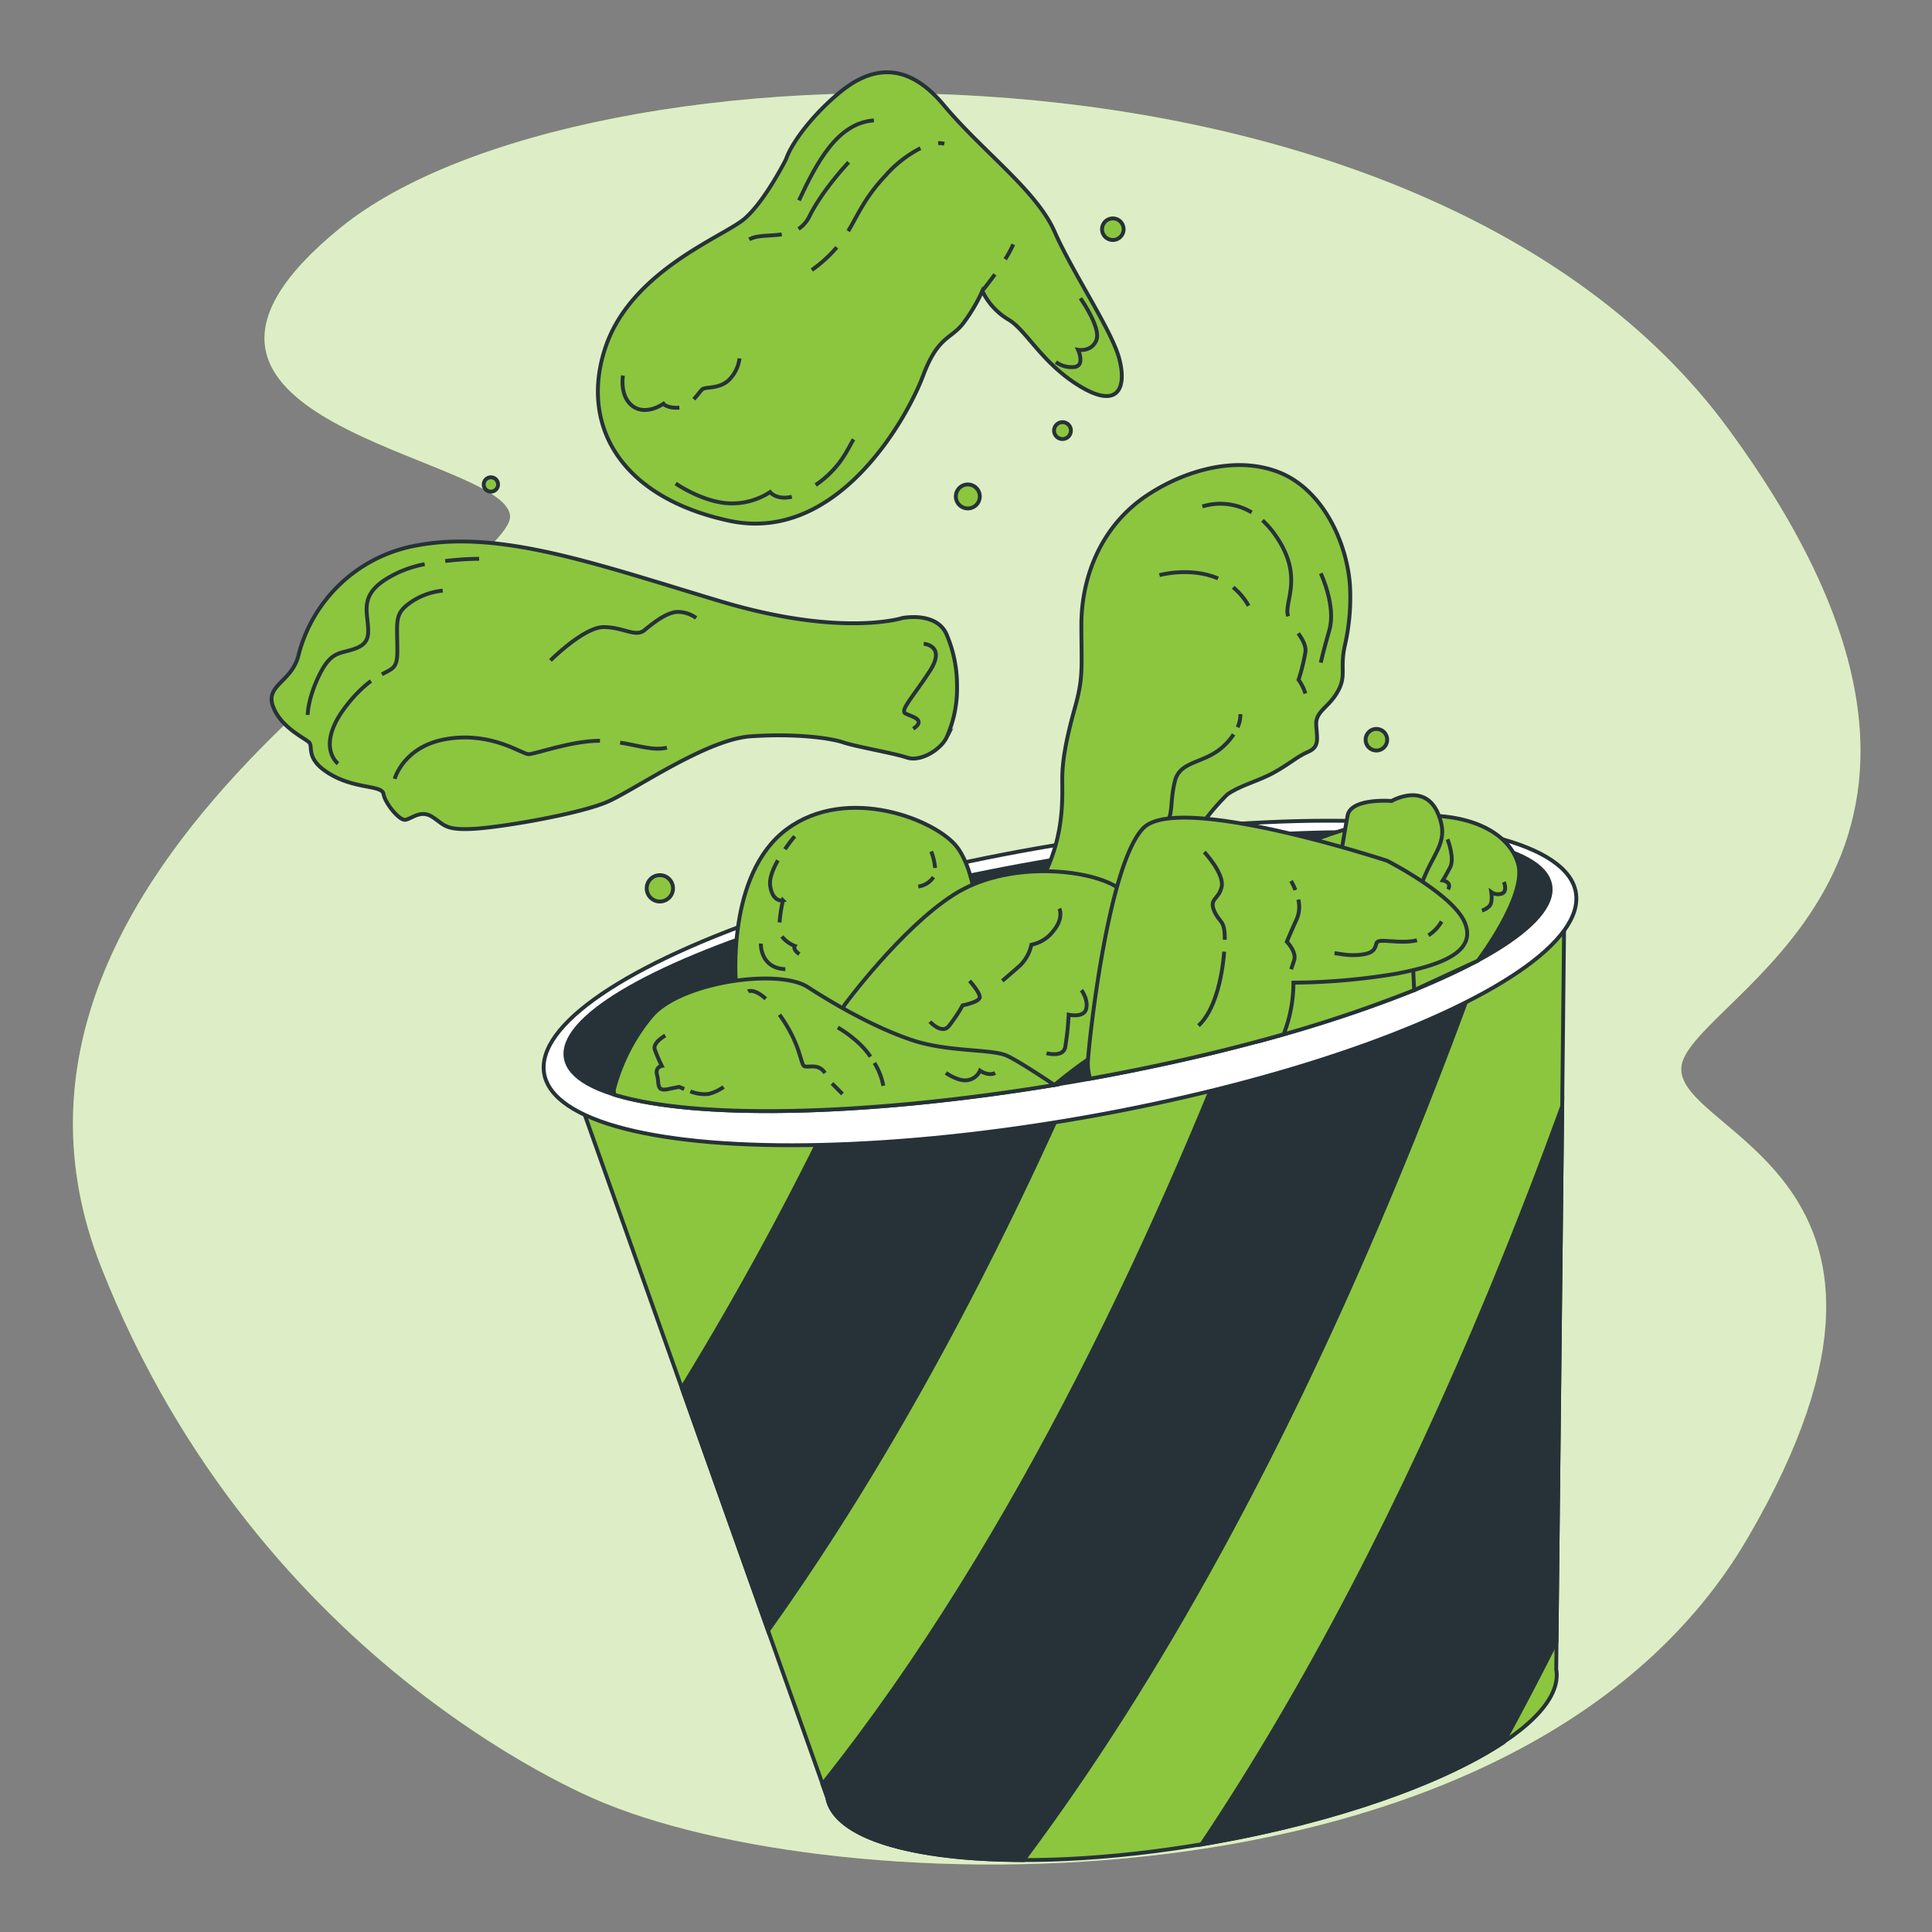 <svg xmlns="http://www.w3.org/2000/svg" viewBox="0 0 500 500"><rect x="0" y="0" width="500" height="500" fill="#808080" stroke="none"/><g id="freepik--background-simple--inject-48"><path d="M156.87,466.82s-89.36-33.92-130.73-139S133.7,149.1,132,133.38s-105.9-24-43.85-74.47S367.85,2.65,447.29,111,444,255,435.7,274s73.64,26.47,16.55,124.11S222.23,493.3,156.87,466.82Z" style="fill:#8CC63F"></path><path d="M156.87,466.82s-89.36-33.92-130.73-139S133.7,149.1,132,133.38s-105.9-24-43.85-74.47S367.85,2.65,447.29,111,444,255,435.7,274s73.64,26.47,16.55,124.11S222.23,493.3,156.87,466.82Z" style="fill:#fff;opacity:0.7"></path></g><g id="freepik--Crumbs--inject-48"><path d="M253.57,128.48a3.1,3.1,0,1,1-3.1-3.1A3.1,3.1,0,0,1,253.57,128.48Z" style="fill:#8CC63F;stroke:#263238;stroke-miterlimit:10"></path><path d="M277.15,111.43a2.18,2.18,0,1,1-2.18-2.17A2.18,2.18,0,0,1,277.15,111.43Z" style="fill:#8CC63F;stroke:#263238;stroke-miterlimit:10"></path><path d="M290.79,59.32A2.79,2.79,0,1,1,288,56.53,2.79,2.79,0,0,1,290.79,59.32Z" style="fill:#8CC63F;stroke:#263238;stroke-miterlimit:10"></path><circle cx="127.04" cy="125.38" r="1.86" style="fill:#8CC63F;stroke:#263238;stroke-miterlimit:10"></circle><circle cx="170.77" cy="229.9" r="3.41" style="fill:#8CC63F;stroke:#263238;stroke-miterlimit:10"></circle><path d="M359,191.44a2.79,2.79,0,1,1-2.79-2.79A2.79,2.79,0,0,1,359,191.44Z" style="fill:#8CC63F;stroke:#263238;stroke-miterlimit:10"></path></g><g id="freepik--Bucket--inject-48"><path d="M150.24,285.43,214.1,465.15c2.75,15.63,47.21,20.89,99.3,11.73s92.09-29.24,89.35-44.88l2.09-197Z" style="fill:#8CC63F;stroke:#263238;stroke-miterlimit:10"></path><path d="M385.77,334c-22.87,55.18-48.16,103.51-74.85,143.35l2.48-.43c32.37-5.68,60.06-15.59,75.74-26q6.93-12.71,13.68-26.12l1.48-138.48C398.93,301,392.75,317.13,385.77,334Z" style="fill:#263238;stroke:#263238;stroke-miterlimit:10"></path><path d="M362,303.82c9.83-23.76,18.09-45.95,24.82-65.26l-61.07,12.1c-24.13,63.84-61.88,147.12-112.9,211.06l1.22,3.43c1.83,10.4,22.12,16.2,50.84,16.23C300.14,434.25,332.66,374.83,362,303.82Z" style="fill:#263238;stroke:#263238;stroke-miterlimit:10"></path><path d="M176.46,359.21,198.77,422c31.8-44.52,61.33-99.27,88.26-163.65l-63.63,12.6A813.85,813.85,0,0,1,176.46,359.21Z" style="fill:#263238;stroke:#263238;stroke-miterlimit:10"></path><ellipse cx="274.31" cy="254.42" rx="135.54" ry="35.36" transform="translate(-39.89 51.31) rotate(-9.97)" style="fill:#fff;stroke:#263238;stroke-miterlimit:10"></ellipse><ellipse cx="273.8" cy="251.49" rx="129.34" ry="28.74" transform="translate(-39.39 51.17) rotate(-9.97)" style="fill:#263238;stroke:#263238;stroke-miterlimit:10"></ellipse><path d="M349.37,151.58c-.77-11.41-7.21-25-18.41-29.37-11-4.31-24-.53-33.51,5.59-13.19,8.46-17.59,22.56-17.59,33.84s.55,13.53-1.65,21.43-3.3,13.53-3.3,18.61.55,14.66-5,25.38-12.64,19.17.55,24.81,21.44,8.46,24.74,3.39,3.85-15.79,6.6-23.69c2.19-6.3,6.85-17.25,15.88-26,3.41-2.37,8.12-3.45,12.14-5.71,4.22-2.38,5.8-4,8.71-5.28s2.37-3.17,2.11-6.86,3.17-4.49,5.54-8.71.53-5.81,1.85-11.88A55.72,55.72,0,0,0,349.37,151.58Z" style="fill:#8CC63F;stroke:#263238;stroke-miterlimit:10"></path><path d="M336,163.92c1.13,1.64,2.07,3.21,1.83,4.9a49.61,49.61,0,0,1-1.77,7.11,11.69,11.69,0,0,1,1.77,3.55" style="fill:none;stroke:#263238;stroke-miterlimit:10"></path><path d="M326.73,134.68a22.1,22.1,0,0,1,3.1,3.5c8,11.1,2.22,17.76,3.55,21.31" style="fill:none;stroke:#263238;stroke-miterlimit:10"></path><path d="M311.18,131.07a15.78,15.78,0,0,1,12.76,1.54" style="fill:none;stroke:#263238;stroke-miterlimit:10"></path><path d="M319.14,152a16.8,16.8,0,0,1,4,4.79" style="fill:none;stroke:#263238;stroke-miterlimit:10"></path><path d="M300.07,148.84s8-2.22,15.17.86" style="fill:none;stroke:#263238;stroke-miterlimit:10"></path><path d="M319.26,190.05a16.16,16.16,0,0,1-2.76,3.2c-4.88,4.44-11.1,3.55-12.43,8.88s-.44,8.88-2.22,10.66a89,89,0,0,1-7.55,5.77" style="fill:none;stroke:#263238;stroke-miterlimit:10"></path><path d="M321,184.81a7.49,7.49,0,0,1-.71,3.4" style="fill:none;stroke:#263238;stroke-miterlimit:10"></path><path d="M270.32,244.76s4,6.22,8.88,5.78a15.33,15.33,0,0,0,8.44-4s3.55,2.66,4.88-.89a21,21,0,0,0,1.34-6.66" style="fill:none;stroke:#263238;stroke-miterlimit:10"></path><path d="M341.82,148.39s4,8.44,2.22,14.66-2.22,8.44-2.22,8.44" style="fill:none;stroke:#263238;stroke-miterlimit:10"></path><path d="M190.48,254.6s-2.63-28.33,13.14-40,38.84-2.34,44.1,4.67,6.42,22.49,5.84,38.84-8.76,19.57-8.76,19.57Z" style="fill:#8CC63F;stroke:#263238;stroke-miterlimit:10"></path><path d="M202.35,242.38a8.19,8.19,0,0,0,3.32,2.42s-.61.9,1.2,2.11" style="fill:none;stroke:#263238;stroke-miterlimit:10"></path><path d="M201.31,222.66c-1.25,2.22-2.22,4.63-2,6.45.6,4.52,3.32,3.92,3.32,3.92a37.47,37.47,0,0,0-.88,5.7" style="fill:none;stroke:#263238;stroke-miterlimit:10"></path><path d="M205.67,216.43s-1.19,1.39-2.53,3.34" style="fill:none;stroke:#263238;stroke-miterlimit:10"></path><path d="M196.91,244.19s-.3,6.34,6.34,6.64" style="fill:none;stroke:#263238;stroke-miterlimit:10"></path><path d="M241.57,227a5.58,5.58,0,0,1-3.92,2.42" style="fill:none;stroke:#263238;stroke-miterlimit:10"></path><path d="M241,220.36a15.63,15.63,0,0,1,1,4.27" style="fill:none;stroke:#263238;stroke-miterlimit:10"></path><path d="M218.51,260.15s14.61-19.86,28.33-28.62,34.46-6.72,42.06-2.05,24.82,14.9,30.37,17.82,6.71,6.42,1.46,8.47-19.17,3.51-22,2.78-12.46,12.4-17.14,15.61-8.7,6.64-8.7,6.64-47.07-5.18-52.33-9.56S218.51,260.15,218.51,260.15Z" style="fill:#8CC63F;stroke:#263238;stroke-miterlimit:10"></path><path d="M274.16,235.14s1.21,2.41-1.51,5.73a9.37,9.37,0,0,1-5.73,3.62,10.56,10.56,0,0,1-3,5.44c-2.41,2.11-4.52,3.92-4.52,3.92" style="fill:none;stroke:#263238;stroke-miterlimit:10"></path><path d="M240.67,264.41s3,3.32,4.83,1.21a38.74,38.74,0,0,0,3.62-5.43s4.36-.85,4.44-2.09-2.63-4.25-2.63-4.25" style="fill:none;stroke:#263238;stroke-miterlimit:10"></path><path d="M270.84,272.56s4.23,1.2,4.83-1.51a73.42,73.42,0,0,0,.9-8.45s3.93.9,4.53-1.51-1.21-4.83-1.21-4.83" style="fill:none;stroke:#263238;stroke-miterlimit:10"></path><path d="M334.25,219.84s16.18-7.55,30.93-8.63,25.17,4,27.68,12.23-10.39,25.18-10.39,25.18L366,256.24Z" style="fill:#8CC63F;stroke:#263238;stroke-miterlimit:10"></path><path d="M389.21,228.26s1,2.45-.54,3a3,3,0,0,1-2.73-.4s.41,2.59-.41,3.54a4.26,4.26,0,0,1-2,1.23" style="fill:none;stroke:#263238;stroke-miterlimit:10"></path><path d="M374.63,217.21s1.9,4.91.68,7.23-1.91,3.41-1.91,3.41,2.45.41,1.36,2.31" style="fill:none;stroke:#263238;stroke-miterlimit:10"></path><path d="M366,256.24c-.44-7.16-.73-18.29,1.14-25,2.92-10.51,8.47-12.55,5-20.73s-12-3.21-12-3.21-10.51-.88-11.39,3.79-2,12.27-3.5,19-10.22,20.15-14.6,29.78c-2.11,4.64-3.61,7.64-4.59,9.52A349.12,349.12,0,0,0,366,256.24Z" style="fill:#8CC63F;stroke:#263238;stroke-miterlimit:10"></path><path d="M332.21,267.67a36.58,36.58,0,0,0,2.53-13.36A166.34,166.34,0,0,0,361.32,252c12.27-2.34,20.73-5.84,17.81-13.14S359,222.77,359,222.77,305,205,295.9,214.3s-14,54.61-14.31,59.86a13.61,13.61,0,0,0,.52,5C300.13,275.93,317.07,272,332.21,267.67Z" style="fill:#8CC63F;stroke:#263238;stroke-miterlimit:10"></path><path d="M336,232.81a8.07,8.07,0,0,1-.35,4.92c-1.87,4.12-2.62,6-2.62,6s2.62,2.62,1.87,4.87l-.75,2.24" style="fill:none;stroke:#263238;stroke-miterlimit:10"></path><path d="M334.13,228a16.92,16.92,0,0,1,1.11,2.34" style="fill:none;stroke:#263238;stroke-miterlimit:10"></path><path d="M316.82,246.29c-.54,6.89-2.45,15.3-6.65,19.15" style="fill:none;stroke:#263238;stroke-miterlimit:10"></path><path d="M311.67,220.5s5.24,5.62,4.49,9-3.37,3-1.87,6.37c1.37,3.08,2.74,2.09,2.68,7.35" style="fill:none;stroke:#263238;stroke-miterlimit:10"></path><path d="M366.71,243.34c-4.49,1.13-10.11-.74-10.48.75s-.75,2.62-4.12,3-5.62-.38-6.74-.38" style="fill:none;stroke:#263238;stroke-miterlimit:10"></path><path d="M373.08,238.48a10.19,10.19,0,0,1-3.4,3.58" style="fill:none;stroke:#263238;stroke-miterlimit:10"></path><path d="M272.89,280.8c-4.11-2.75-9.9-6.51-12.35-7.6-4-1.78-15.1-.89-24.43-4s-19.54-8.88-27.09-13.76-32.86-1.34-40.41,7.55a49,49,0,0,0-9.77,19.09l.11,1.22C179.53,289.62,223,289,272.89,280.8Z" style="fill:#8CC63F;stroke:#263238;stroke-miterlimit:10"></path><line x1="215.32" y1="280.4" x2="218.04" y2="283.12" style="fill:none;stroke:#263238;stroke-miterlimit:10"></line><path d="M201.74,262.6c5.43,7.54,5.43,12.67,6.34,13.28s3.62-.91,5.43,1.81" style="fill:none;stroke:#263238;stroke-miterlimit:10"></path><path d="M193.6,256.56s1.52-.84,4.58,1.91" style="fill:none;stroke:#263238;stroke-miterlimit:10"></path><path d="M226.29,275.09A16.62,16.62,0,0,1,228.6,281" style="fill:none;stroke:#263238;stroke-miterlimit:10"></path><path d="M216.83,265.92s5.43,3,8.45,7.54" style="fill:none;stroke:#263238;stroke-miterlimit:10"></path><path d="M178.66,282.44a9.79,9.79,0,0,0,4.68.68,11.28,11.28,0,0,0,3.92-1.81" style="fill:none;stroke:#263238;stroke-miterlimit:10"></path><path d="M172.17,268s-3.32,1.81-2.71,3.62a39.8,39.8,0,0,0,1.81,4.23s-1.81.3-1.21,2.41-.3,4.22,2.72,3.62l3-.6s.51.24,1.29.55" style="fill:none;stroke:#263238;stroke-miterlimit:10"></path><path d="M244.8,277.67s3.41,2.43,5.82,1.83a4.16,4.16,0,0,0,3-2.42s2.11,1.51,3.92.61" style="fill:none;stroke:#263238;stroke-miterlimit:10"></path></g><g id="freepik--Chicken--inject-48"><path d="M203.44,41.18s-5.35,10.69-10.69,15.37S163.34,69.91,156.66,90s4,38.76,32.08,44.78S234.85,108,238.86,97.31s7.35-9.35,10.69-14a43.11,43.11,0,0,0,4.68-8,17.19,17.19,0,0,0,6.68,7.35c4.68,2.67,8.68,11.36,18.71,17.38s12,0,10-7.35-12-22.06-16.7-32.75S254.23,39.17,244.2,27.15s-19.38-9.36-26.73-3.35S204.77,37.17,203.44,41.18Z" style="fill:#8CC63F;stroke:#263238;stroke-miterlimit:10"></path><path d="M260.15,67.08a29.34,29.34,0,0,0,2.09-3.85" style="fill:none;stroke:#263238;stroke-miterlimit:10"></path><path d="M254.23,75.26s1.49-1.83,3.25-4.25" style="fill:none;stroke:#263238;stroke-miterlimit:10"></path><path d="M226.16,31.16c-9.36.66-14.7,10.69-19.38,20.71" style="fill:none;stroke:#263238;stroke-miterlimit:10"></path><path d="M202.32,60.66c-3.14.46-6.39.12-8.41,1.3" style="fill:none;stroke:#263238;stroke-miterlimit:10"></path><path d="M219.63,42s-6.67,7-10.16,14a8.09,8.09,0,0,1-2.81,3.24" style="fill:none;stroke:#263238;stroke-miterlimit:10"></path><path d="M211.1,125.53c6.53-4.53,8.31-9.44,9.8-11.83" style="fill:none;stroke:#263238;stroke-miterlimit:10"></path><path d="M174.87,125.13s6.35,4.44,13,5.08a18,18,0,0,0,11.43-2.86s1.61,2.14,5.63,1.21" style="fill:none;stroke:#263238;stroke-miterlimit:10"></path><path d="M216.56,64a34.41,34.41,0,0,1-6.46,5.87" style="fill:none;stroke:#263238;stroke-miterlimit:10"></path><path d="M238.21,38.35a31.29,31.29,0,0,0-9.06,7.1c-5.36,5.72-7.1,10.12-9.63,14.36" style="fill:none;stroke:#263238;stroke-miterlimit:10"></path><path d="M244.39,37.2a4.62,4.62,0,0,0-1.6-.13" style="fill:none;stroke:#263238;stroke-miterlimit:10"></path><path d="M279.62,77.2S285,84.81,283.75,88,279,90.53,279,90.53s1.9,4.12-.95,4.44a6.75,6.75,0,0,1-4.77-1.27" style="fill:none;stroke:#263238;stroke-miterlimit:10"></path><path d="M179.55,103.31c1.06-1.11,1.81-2.29,2.3-2.62,1-.64,4.13,0,6.67-2.23a9.53,9.53,0,0,0,2.86-5.71" style="fill:none;stroke:#263238;stroke-miterlimit:10"></path><path d="M161.22,97.19s-.95,5.4,2.54,7.94,7.93-.64,7.93-.64,1,1.27,4.13,1" style="fill:none;stroke:#263238;stroke-miterlimit:10"></path><path d="M233.57,159.93s-15.71,5.1-47.13-4.32-56.54-18.46-78.14-14.53a38.5,38.5,0,0,0-31,28.27c-1.57,7.07-8.64,7.86-6.68,13.36S78.85,191,80,192.13s-1.17,4.32,5.5,8.25,13.35,2.75,13.75,5.1,3.92,6.68,5.49,6.68,3.93-2.75,7.07-.79,3.14,3.54,10.61,3.14,27.88-3.92,34.94-7.07,25.53-16.1,36.92-16.88,20.42.39,23.95,1.57,13,2.75,16.49,3.93,8.64-2,10.21-5.11a30.77,30.77,0,0,0,2.75-13.35A33.59,33.59,0,0,0,245,164.25C243.38,160.32,238.67,159.14,233.57,159.93Z" style="fill:#8CC63F;stroke:#263238;stroke-miterlimit:10"></path><path d="M96,176.24a33.1,33.1,0,0,0-5.78,5.68c-9,11-2.74,15.71-2.74,15.71" style="fill:none;stroke:#263238;stroke-miterlimit:10"></path><path d="M114.58,152.86a17.66,17.66,0,0,0-9,3.54c-3.53,2.74-2.75,4.71-2.75,12.17,0,4.38-1.22,4.43-4,5.94" style="fill:none;stroke:#263238;stroke-miterlimit:10"></path><path d="M109.91,146a30.78,30.78,0,0,0-6.72,2.11c-7.46,3.53-8.64,6.67-8.24,11s1.18,7.07-2.75,8.64-6.28.4-9.43,6.68-3.14,10.6-3.14,10.6" style="fill:none;stroke:#263238;stroke-miterlimit:10"></path><path d="M124,144.61a81.92,81.92,0,0,0-8.78.58" style="fill:none;stroke:#263238;stroke-miterlimit:10"></path><path d="M142.46,170.92s8.64-8.63,13.75-8.63,8.24,2.74,10.6.78,5.89-4.71,8.64-4.71a8.2,8.2,0,0,1,4.71,1.57" style="fill:none;stroke:#263238;stroke-miterlimit:10"></path><path d="M239.06,166.61s5.89.39,1.57,7.06-7.85,10.21-6.28,11,5.5,1.57,2,3.93" style="fill:none;stroke:#263238;stroke-miterlimit:10"></path><path d="M160.49,192.19c4.84.76,8.63,2.16,12.1,1.3" style="fill:none;stroke:#263238;stroke-miterlimit:10"></path><path d="M102.14,201.57s2.31-8.66,13.86-10.39,19.06,4,20.79,4,11-3.47,18.48-3.47" style="fill:none;stroke:#263238;stroke-miterlimit:10"></path></g></svg>
